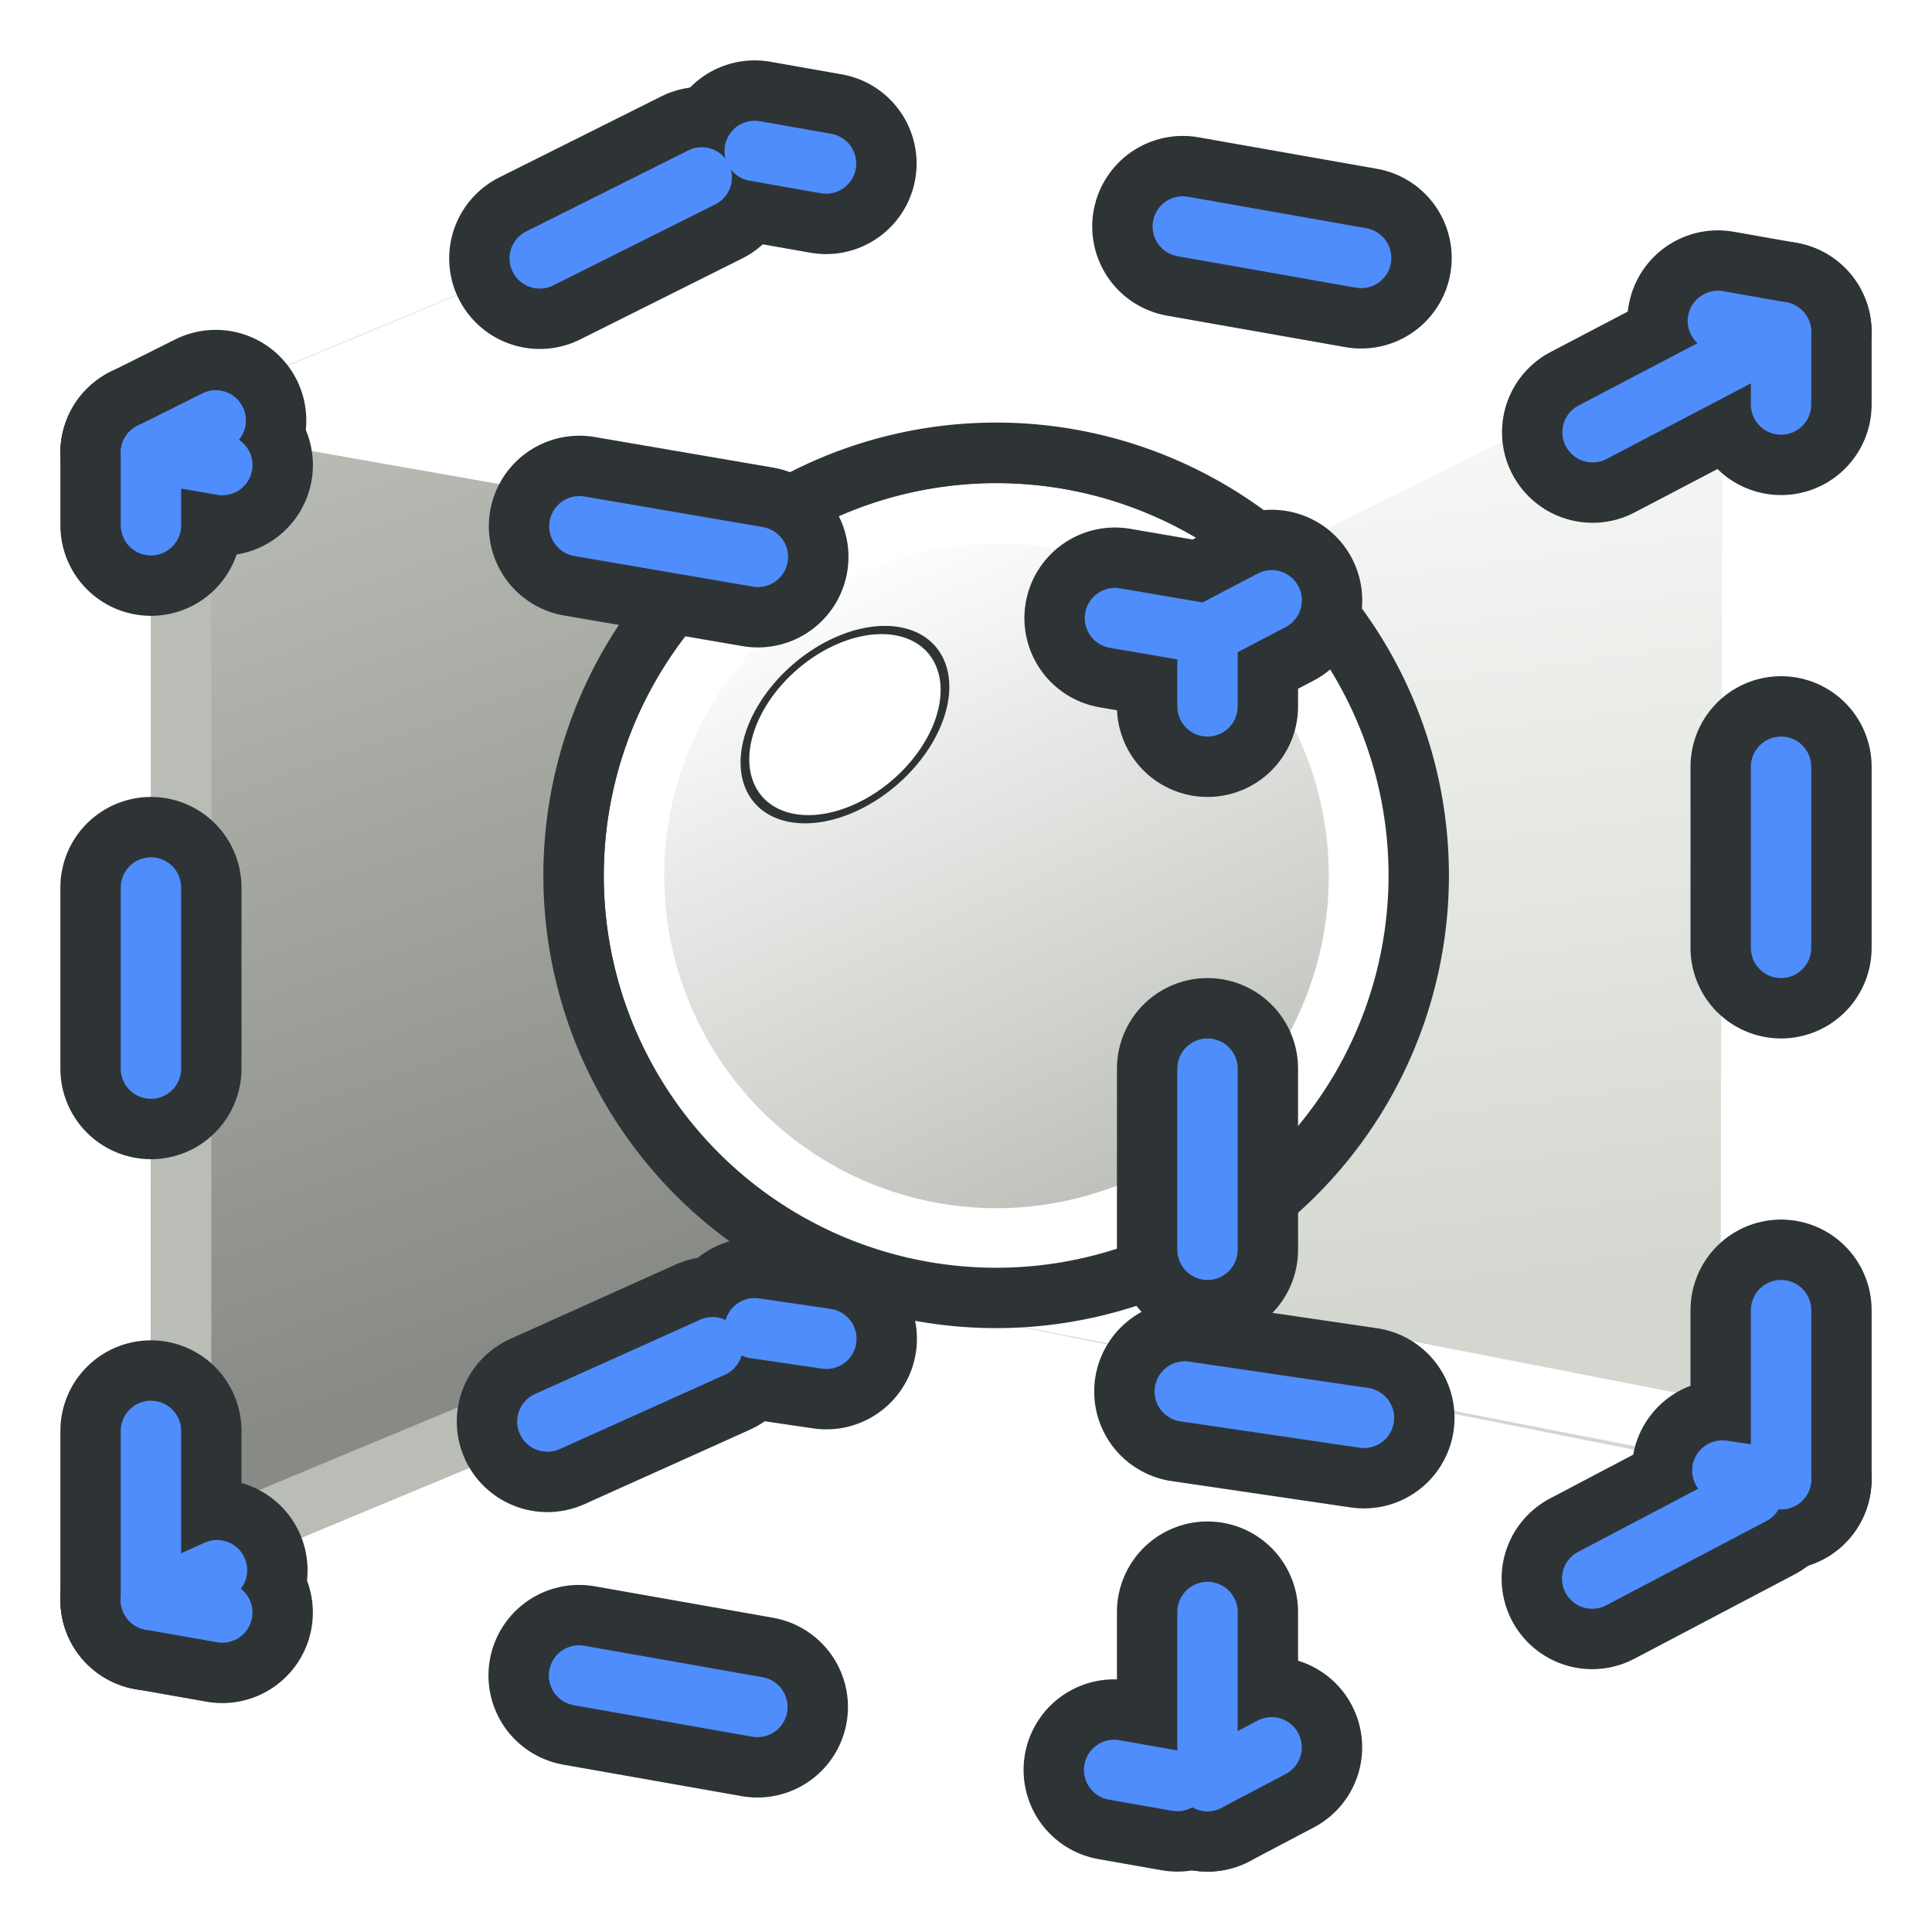 <?xml version="1.0" encoding="UTF-8" standalone="no"?>
<svg
   xmlns:dc="http://purl.org/dc/elements/1.1/"
   xmlns:cc="http://creativecommons.org/ns#"
   xmlns:rdf="http://www.w3.org/1999/02/22-rdf-syntax-ns#"
   xmlns:svg="http://www.w3.org/2000/svg"
   xmlns="http://www.w3.org/2000/svg"
   xmlns:xlink="http://www.w3.org/1999/xlink"
   version="1.1"
   id="svg2860"
   height="64px"
   width="64px">
  <defs
     id="defs2862">
    <linearGradient
       id="linearGradient4147">
      <stop
         id="stop4149"
         offset="0"
         style="stop-color:#d3d7cf;stop-opacity:1" />
      <stop
         id="stop4151"
         offset="1"
         style="stop-color:#ffffff;stop-opacity:1" />
    </linearGradient>
    <linearGradient
       id="linearGradient4121">
      <stop
         id="stop4123"
         offset="0"
         style="stop-color:#888a85;stop-opacity:1" />
      <stop
         id="stop4125"
         offset="1"
         style="stop-color:#babdb6;stop-opacity:1" />
    </linearGradient>
    <linearGradient
       id="linearGradient3377">
      <stop
         style="stop-color:#faff2b;stop-opacity:1;"
         offset="0"
         id="stop3379" />
      <stop
         style="stop-color:#ffaa00;stop-opacity:1;"
         offset="1"
         id="stop3381" />
    </linearGradient>
    <radialGradient
       r="19.467"
       fy="97.37"
       fx="135.383"
       cy="97.37"
       cx="135.383"
       gradientTransform="matrix(1.035,0.239,-0.491,2.127,-83.021,-210.196)"
       gradientUnits="userSpaceOnUse"
       id="radialGradient3095-6"
       xlink:href="#linearGradient3377-1" />
    <linearGradient
       id="linearGradient3377-1">
      <stop
         style="stop-color:#faff2b;stop-opacity:1;"
         offset="0"
         id="stop3379-1" />
      <stop
         style="stop-color:#ffaa00;stop-opacity:1;"
         offset="1"
         id="stop3381-0" />
    </linearGradient>
    <radialGradient
       r="34.345"
       fy="672.797"
       fx="225.264"
       cy="672.797"
       cx="225.264"
       gradientTransform="matrix(1,0,0,0.699,0,202.829)"
       gradientUnits="userSpaceOnUse"
       id="radialGradient4108"
       xlink:href="#linearGradient3144" />
    <linearGradient
       id="linearGradient3144">
      <stop
         id="stop3146"
         offset="0"
         style="stop-color:#ffffff;stop-opacity:1;" />
      <stop
         id="stop3148"
         offset="1"
         style="stop-color:#ffffff;stop-opacity:0;" />
    </linearGradient>
    <linearGradient
       y2="22.615"
       x2="21.86"
       y1="57.301"
       x1="37.758"
       gradientUnits="userSpaceOnUse"
       id="linearGradient4041"
       xlink:href="#linearGradient3960" />
    <linearGradient
       id="linearGradient3960">
      <stop
         id="stop3962"
         offset="0"
         style="stop-color:#babdb6;stop-opacity:1" />
      <stop
         id="stop3964"
         offset="1"
         style="stop-color:#ffffff;stop-opacity:1" />
    </linearGradient>
    <filter
       height="1.885"
       y="-0.442"
       width="1.586"
       x="-0.293"
       id="filter3980"
       color-interpolation-filters="sRGB">
      <feGaussianBlur
         id="feGaussianBlur3982"
         stdDeviation="4.486" />
    </filter>
    <linearGradient
       gradientTransform="translate(-80,-80)"
       gradientUnits="userSpaceOnUse"
       y2="93.794"
       x2="90.271"
       y1="123.206"
       x1="100.538"
       id="linearGradient4127"
       xlink:href="#linearGradient4121" />
    <linearGradient
       gradientTransform="translate(-80,-80)"
       gradientUnits="userSpaceOnUse"
       y2="88.253"
       x2="123.5"
       y1="123.569"
       x1="128.228"
       id="linearGradient4153"
       xlink:href="#linearGradient4147" />
    <linearGradient
       id="linearGradient4147-75">
      <stop
         style="stop-color:#edd400;stop-opacity:1;"
         offset="0"
         id="stop4149-3" />
      <stop
         style="stop-color:#fce94f;stop-opacity:1"
         offset="1"
         id="stop4151-5" />
    </linearGradient>
    <linearGradient
       id="linearGradient4121-6">
      <stop
         style="stop-color:#c4a000;stop-opacity:1;"
         offset="0"
         id="stop4123-2" />
      <stop
         style="stop-color:#edd400;stop-opacity:1"
         offset="1"
         id="stop4125-9" />
    </linearGradient>
    <radialGradient
       xlink:href="#linearGradient3377"
       id="radialGradient3092"
       gradientUnits="userSpaceOnUse"
       cx="45.883"
       cy="28.87"
       fx="45.883"
       fy="28.87"
       r="19.467"
       gradientTransform="matrix(1.063,0,0,1.063,-134.54,-74.193)" />
    <radialGradient
       xlink:href="#linearGradient3377"
       id="radialGradient3095-6-0"
       gradientUnits="userSpaceOnUse"
       gradientTransform="matrix(1.035,0.239,-0.491,2.127,-83.021,-210.196)"
       cx="135.383"
       cy="97.37"
       fx="135.383"
       fy="97.37"
       r="19.467" />
    <radialGradient
       xlink:href="#linearGradient3144"
       id="radialGradient4108-6"
       gradientUnits="userSpaceOnUse"
       gradientTransform="matrix(1,0,0,0.699,0,202.829)"
       cx="225.264"
       cy="672.797"
       fx="225.264"
       fy="672.797"
       r="34.345" />
    <radialGradient
       r="34.345"
       fy="672.797"
       fx="225.264"
       cy="672.797"
       cx="225.264"
       gradientTransform="matrix(1,0,0,0.699,0,202.829)"
       gradientUnits="userSpaceOnUse"
       id="radialGradient4134"
       xlink:href="#linearGradient3144" />
    <linearGradient
       xlink:href="#linearGradient3960-61"
       id="linearGradient4041-2"
       gradientUnits="userSpaceOnUse"
       x1="37.758"
       y1="57.301"
       x2="21.86"
       y2="22.615" />
    <linearGradient
       id="linearGradient3960-61">
      <stop
         style="stop-color:#c4a000;stop-opacity:1"
         offset="0"
         id="stop3962-8" />
      <stop
         style="stop-color:#fce94f;stop-opacity:1"
         offset="1"
         id="stop3964-7" />
    </linearGradient>
    <filter
       color-interpolation-filters="sRGB"
       id="filter3980-9"
       x="-0.293"
       width="1.586"
       y="-0.442"
       height="1.885">
      <feGaussianBlur
         stdDeviation="4.486"
         id="feGaussianBlur3982-2" />
    </filter>
    <linearGradient
       xlink:href="#linearGradient4121-6"
       id="linearGradient4127-65"
       x1="100.538"
       y1="123.206"
       x2="90.271"
       y2="93.794"
       gradientUnits="userSpaceOnUse"
       gradientTransform="translate(-149.942,-78.366)" />
    <linearGradient
       xlink:href="#linearGradient4147-75"
       id="linearGradient4153-6"
       x1="128.228"
       y1="123.569"
       x2="123.5"
       y2="88.253"
       gradientUnits="userSpaceOnUse"
       gradientTransform="translate(-149.942,-78.366)" />
    <radialGradient
       xlink:href="#linearGradient3377"
       id="radialGradient3095-6-2"
       gradientUnits="userSpaceOnUse"
       gradientTransform="matrix(1.035,0.239,-0.491,2.127,-83.021,-210.196)"
       cx="135.383"
       cy="97.37"
       fx="135.383"
       fy="97.37"
       r="19.467" />
    <radialGradient
       xlink:href="#linearGradient3144"
       id="radialGradient4108-9"
       gradientUnits="userSpaceOnUse"
       gradientTransform="matrix(1,0,0,0.699,0,202.829)"
       cx="225.264"
       cy="672.797"
       fx="225.264"
       fy="672.797"
       r="34.345" />
    <filter
       color-interpolation-filters="sRGB"
       id="filter3980-1"
       x="-0.293"
       width="1.586"
       y="-0.442"
       height="1.885">
      <feGaussianBlur
         stdDeviation="4.486"
         id="feGaussianBlur3982-8" />
    </filter>
  </defs>
  <g
     id="layer1">
    <path
       id="path3006"
       d="M 5,53 29,43 59,49 39,59 z"
       style="fill:#ffffff;stroke:none" />
    <path
       id="path3886"
       d="M 29,4 5,14 5,53 29,43 z"
       style="fill:url(#linearGradient4127);fill-opacity:1;stroke:none" />
    <path
       id="path3888"
       d="m 29,4 0,39 30,6 0,-39 z"
       style="fill:url(#linearGradient4153);fill-opacity:1;stroke:none" />
    <path
       id="path3886-4"
       d="M 28.023,5.486 6,14.653 6,51.52 28.023,42.353 z"
       style="fill:none;stroke:#babdb6;stroke-width:2" />
    <path
       id="path3888-7"
       d="m 30.076,5.191 -0.006,36.999 27.919,5.445 0.076,-36.787 z"
       style="fill:none;stroke:#ffffff;stroke-width:2" />
    <path
       id="path3006-3"
       d="M 5,14 29,4 59,10 39,20 z"
       style="fill:#ffffff;stroke:none" />
    <path
       id="path3917"
       d="m 5,53 34,6"
       style="fill:none;stroke:#2e3436;stroke-width:6;stroke-linecap:round;stroke-linejoin:miter;stroke-miterlimit:4;stroke-opacity:1;stroke-dasharray:6, 12;stroke-dashoffset:3.6" />
    <path
       id="path3917-2"
       d="m 25,44 34,5"
       style="fill:none;stroke:#2e3436;stroke-width:6;stroke-linecap:round;stroke-linejoin:miter;stroke-miterlimit:4;stroke-opacity:1;stroke-dasharray:6, 12;stroke-dashoffset:3.6" />
    <path
       id="path3917-1"
       d="m 25,5 34,6"
       style="fill:none;stroke:#2e3436;stroke-width:6;stroke-linecap:round;stroke-linejoin:miter;stroke-miterlimit:4;stroke-opacity:1;stroke-dasharray:6, 12;stroke-dashoffset:3.6" />
    <path
       id="path3917-27"
       d="m 59,11 0,38"
       style="fill:none;stroke:#2e3436;stroke-width:6;stroke-linecap:round;stroke-linejoin:miter;stroke-miterlimit:4;stroke-opacity:1;stroke-dasharray:6, 12;stroke-dashoffset:3.6" />
    <path
       id="path3917-0"
       d="M 40,59 59,49"
       style="fill:none;stroke:#2e3436;stroke-width:6;stroke-linecap:round;stroke-linejoin:miter;stroke-miterlimit:4;stroke-opacity:1;stroke-dasharray:6, 12;stroke-dashoffset:3.6" />
    <path
       id="path3917-9"
       d="M 5,15 25,5"
       style="fill:none;stroke:#2e3436;stroke-width:6;stroke-linecap:round;stroke-linejoin:miter;stroke-miterlimit:4;stroke-opacity:1;stroke-dasharray:6, 12;stroke-dashoffset:3.6" />
    <path
       id="path3917-3"
       d="M 5,15 5,53"
       style="fill:none;stroke:#2e3436;stroke-width:6;stroke-linecap:round;stroke-linejoin:miter;stroke-miterlimit:4;stroke-opacity:1;stroke-dasharray:6, 12;stroke-dashoffset:3.6" />
    <path
       id="path3917-60"
       d="M 5,53 25,44"
       style="fill:none;stroke:#2e3436;stroke-width:6;stroke-linecap:round;stroke-linejoin:miter;stroke-miterlimit:4;stroke-opacity:1;stroke-dasharray:6, 12;stroke-dashoffset:3.6" />
    <path
       id="path3917-2-7"
       d="m 25,44 34,5"
       style="fill:none;stroke:#4f8dfc;stroke-width:2;stroke-linecap:round;stroke-linejoin:miter;stroke-miterlimit:4;stroke-opacity:1;stroke-dasharray:6, 12;stroke-dashoffset:3.6" />
    <path
       id="path3917-60-3"
       d="M 5,53 25,44"
       style="fill:none;stroke:#4f8dfc;stroke-width:2;stroke-linecap:round;stroke-linejoin:miter;stroke-miterlimit:4;stroke-opacity:1;stroke-dasharray:6, 12;stroke-dashoffset:3.6" />
    <g
       style="stroke:#2e3436"
       transform="translate(-64,10)"
       id="g4035">
      <path
         style="fill:url(#linearGradient4041);fill-opacity:1;stroke:#2e3436;stroke-width:3.129;stroke-miterlimit:4;stroke-dasharray:none;stroke-dashoffset:0"
         id="path4042-12"
         d="M 48.598,39.958 A 20.956,20.956 0 0 1 27.641,60.914 20.956,20.956 0 0 1 6.685,39.958 20.956,20.956 0 0 1 27.641,19.002 20.956,20.956 0 0 1 48.598,39.958 Z"
         transform="matrix(0.639,0,0,0.639,79.151,-6.621)" />
      <path
         style="color:#000000;fill:#ffffff;fill-opacity:1;fill-rule:nonzero;stroke:#2e3436;stroke-width:1.25;marker:none;visibility:visible;display:block;filter:url(#filter3980)"
         id="path12511-77"
         d="M 69.375,125 A 14.375,14.375 0 0 1 55,139.375 14.375,14.375 0 0 1 40.625,125 14.375,14.375 0 0 1 55,110.625 14.375,14.375 0 0 1 69.375,125 Z"
         transform="matrix(0.126,0.123,-0.193,0.18,109.185,-15.261)" />
      <path
         style="fill:none;stroke:#ffffff;stroke-width:3.493;stroke-miterlimit:4;stroke-dasharray:none;stroke-dashoffset:0"
         id="path4042-0"
         d="M 48.598,39.958 A 20.956,20.956 0 0 1 27.641,60.914 20.956,20.956 0 0 1 6.685,39.958 20.956,20.956 0 0 1 27.641,19.002 20.956,20.956 0 0 1 48.598,39.958 Z"
         transform="matrix(0.573,0,0,0.573,81.172,-3.881)" />
      <path
         style="fill:none;stroke:#2e3436;stroke-width:2.994;stroke-miterlimit:4;stroke-dasharray:none;stroke-dashoffset:0"
         id="path4042-3"
         d="M 48.598,39.958 A 20.956,20.956 0 0 1 27.641,60.914 20.956,20.956 0 0 1 6.685,39.958 20.956,20.956 0 0 1 27.641,19.002 20.956,20.956 0 0 1 48.598,39.958 Z"
         transform="matrix(0.668,0,0,0.668,78.534,-7.695)" />
    </g>
    <path
       id="path3917-62"
       d="m 40,21 0,38"
       style="fill:none;stroke:#2e3436;stroke-width:6;stroke-linecap:round;stroke-linejoin:miter;stroke-miterlimit:4;stroke-opacity:1;stroke-dasharray:6, 12;stroke-dashoffset:3.6" />
    <path
       id="path3917-61"
       d="M 40,21 61,10"
       style="fill:none;stroke:#2e3436;stroke-width:6;stroke-linecap:round;stroke-linejoin:miter;stroke-miterlimit:4;stroke-opacity:1;stroke-dasharray:6, 12;stroke-dashoffset:3.6" />
    <path
       id="path3917-6"
       d="m 5,15 35,6"
       style="fill:none;stroke:#2e3436;stroke-width:6;stroke-linecap:round;stroke-linejoin:miter;stroke-miterlimit:4;stroke-opacity:1;stroke-dasharray:6, 12;stroke-dashoffset:3.6" />
    <path
       id="path3917-6-9"
       d="m 5,15 35,6"
       style="fill:none;stroke:#4f8dfc;stroke-width:2;stroke-linecap:round;stroke-linejoin:miter;stroke-miterlimit:4;stroke-opacity:1;stroke-dasharray:6, 12;stroke-dashoffset:3.6" />
    <path
       id="path3917-61-9"
       d="M 40,21 61,10"
       style="fill:none;stroke:#4f8dfc;stroke-width:2;stroke-linecap:round;stroke-linejoin:miter;stroke-miterlimit:4;stroke-opacity:1;stroke-dasharray:6, 12;stroke-dashoffset:3.6" />
    <path
       id="path3917-62-1"
       d="m 40,21 0,38"
       style="fill:none;stroke:#4f8dfc;stroke-width:2;stroke-linecap:round;stroke-linejoin:miter;stroke-miterlimit:4;stroke-opacity:1;stroke-dasharray:6, 12;stroke-dashoffset:3.6" />
    <path
       id="path3917-3-9"
       d="M 5,15 5,53"
       style="fill:none;stroke:#4f8dfc;stroke-width:2;stroke-linecap:round;stroke-linejoin:miter;stroke-miterlimit:4;stroke-opacity:1;stroke-dasharray:6, 12;stroke-dashoffset:3.6" />
    <path
       id="path3917-9-2"
       d="M 5,15 25,5"
       style="fill:none;stroke:#4f8dfc;stroke-width:2;stroke-linecap:round;stroke-linejoin:miter;stroke-miterlimit:4;stroke-opacity:1;stroke-dasharray:6, 12;stroke-dashoffset:3.6" />
    <path
       id="path3917-0-1"
       d="M 40,59 59,49"
       style="fill:none;stroke:#4f8dfc;stroke-width:2;stroke-linecap:round;stroke-linejoin:miter;stroke-miterlimit:4;stroke-opacity:1;stroke-dasharray:6, 12;stroke-dashoffset:3.6" />
    <path
       id="path3917-28"
       d="m 5,53 34,6"
       style="fill:none;stroke:#4f8dfc;stroke-width:2;stroke-linecap:round;stroke-linejoin:miter;stroke-miterlimit:4;stroke-opacity:1;stroke-dasharray:6, 12;stroke-dashoffset:3.6" />
    <path
       id="path3917-27-6"
       d="m 59,11 0,38"
       style="fill:none;stroke:#4f8dfc;stroke-width:2;stroke-linecap:round;stroke-linejoin:miter;stroke-miterlimit:4;stroke-opacity:1;stroke-dasharray:6, 12;stroke-dashoffset:3.6" />
    <path
       id="path3917-1-3"
       d="m 25,5 34,6"
       style="fill:none;stroke:#4f8dfc;stroke-width:2;stroke-linecap:round;stroke-linejoin:miter;stroke-miterlimit:4;stroke-opacity:1;stroke-dasharray:6, 12;stroke-dashoffset:3.6" />
  </g>
</svg>
